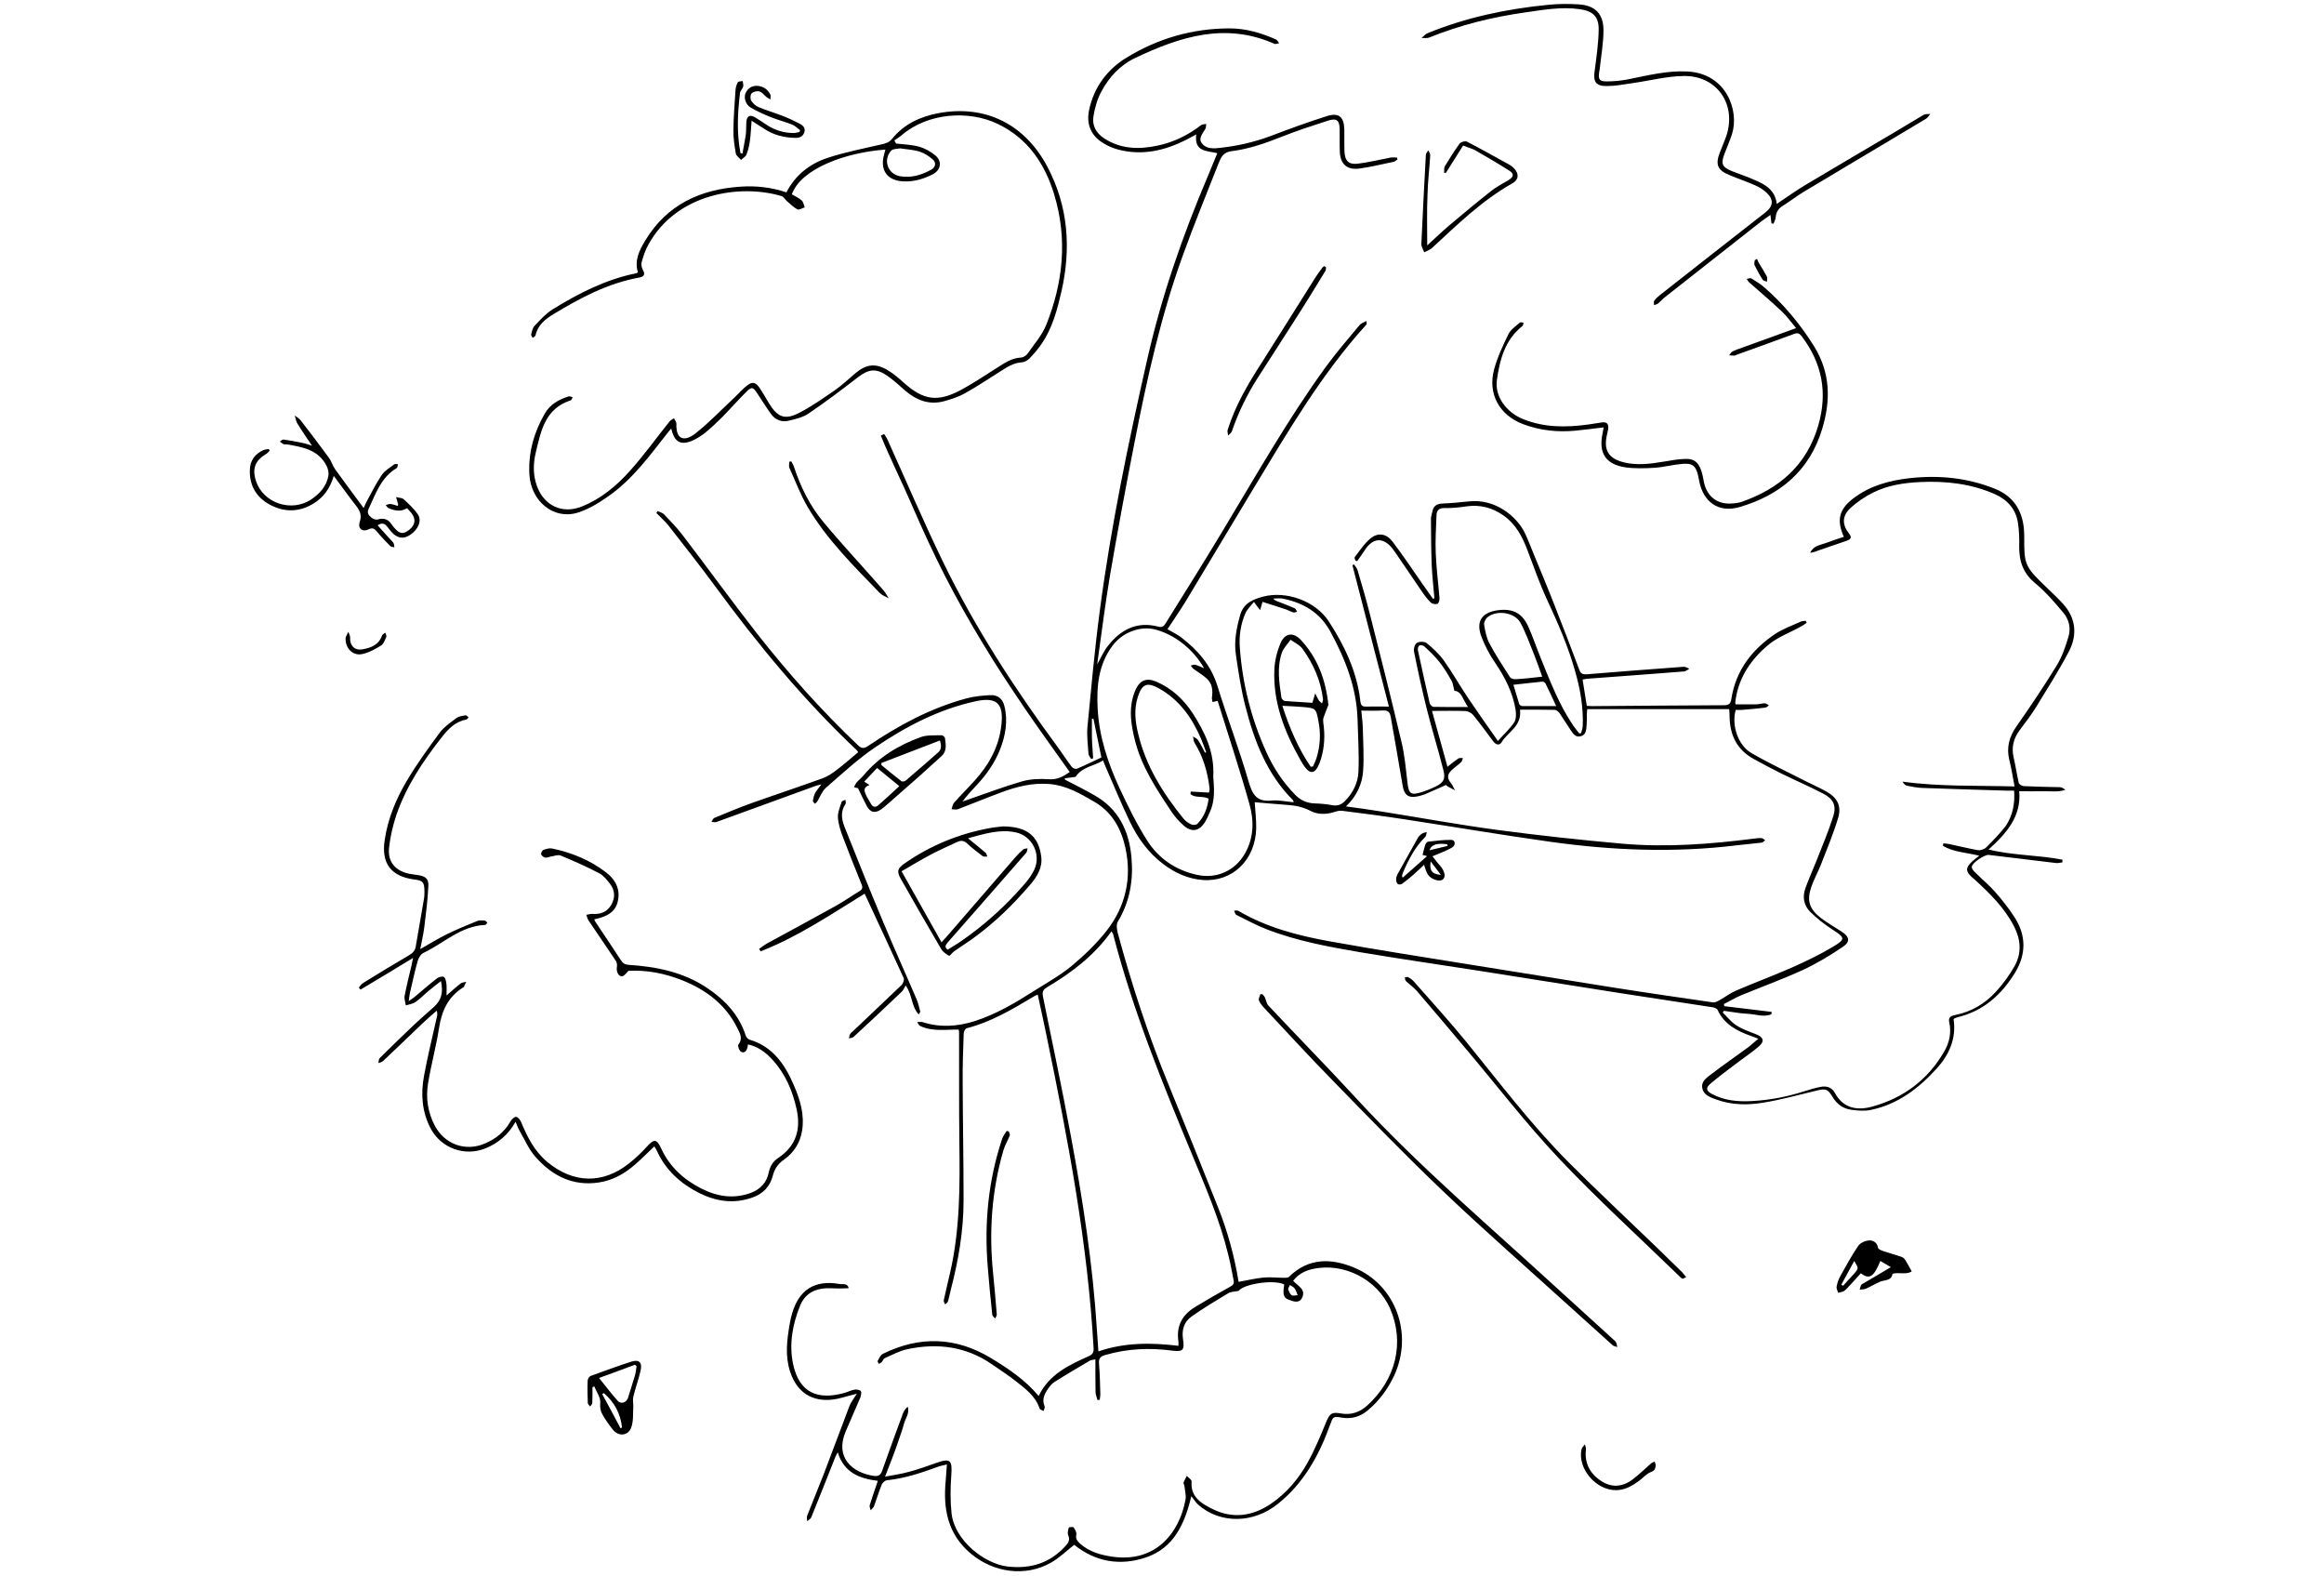 <?xml version="1.0" encoding="utf-8"?>
<!-- Generator: Adobe Illustrator 22.0.1, SVG Export Plug-In . SVG Version: 6.00 Build 0)  -->
<svg version="1.0" id="Ebene_1" xmlns="http://www.w3.org/2000/svg" xmlns:xlink="http://www.w3.org/1999/xlink" x="0px" y="0px"
	 viewBox="0 0 1547.9 1049.4" enable-background="new 0 0 1547.9 1049.4" xml:space="preserve">
<g>
	<path d="M1341.5,526.5c-2.1,0-3.7,0-5.2,0c-18.6-0.6-37.3-1.1-55.9-1.8c-3.4-0.1-6.9-0.8-10.3-1.5c-1.2-0.2-2.2-1.4-2.9-2.7
		c24.7,3.4,49.3,2.5,74.6,3.2c-1.2-6.4-2.1-12.1-3.5-17.7c-2-8.2-0.1-15.3,4.7-22.2c9.3-13.3,18.4-26.8,26.9-40.7
		c3.6-5.8,5.8-12.5,7.8-19.1c1.8-5.8,0.3-11.7-3.6-16.2c-5.7-6.8-11.6-13.7-18.4-19.3c-8.1-6.6-10.9-14.6-10.8-24.5
		c0.1-5.2,0-10.4-0.8-15.5c-1.3-9.2-6.8-15.5-15.1-19.3c-15.9-7.1-32.8-9-50-8.2c-10.8,0.5-21.6,2.1-31.4,7
		c-5.6,2.8-11.1,6.5-15.6,10.8c-5.3,5.2-4.9,11-0.3,16.7c2.1,2.7,0.6,3.8-1.7,4.6c-5.9,2.1-11.9,4-17.8,6.1
		c-2.1,0.7-4.1,1.7-6.5,1.9c2-4.7,6.6-5.1,10.4-6.5c3.9-1.5,8-2.8,12-4.1c-5-11.2-3.2-18.4,6.4-25.7c11.1-8.4,24-11.9,37.6-13.4
		c19.2-2.1,38-0.3,56.2,6.9c13.5,5.3,19.5,15.8,19.9,29.9c0.2,5.7-0.3,11.6,0.8,17.1c0.7,3.6,2.9,7.4,5.5,10.2
		c6.2,6.8,13.3,12.7,19.5,19.5c8.6,9.4,9.8,20.6,4.1,31.6c-6.5,12.5-14.1,24.4-21.5,36.5c-3.4,5.6-7.4,10.8-11.3,16
		c-4.2,5.6-5.7,11.5-4.1,18.4c1.3,5.6,2.1,11.3,3.4,16.8c0.2,1,2.1,2.1,3.3,2.2c8,0.4,16,0.5,24,0.7c1.3,0,2.5,0.7,3.7,1.8
		c-4.9,1.6-9.8,0.8-14.7,0.9c-5.1,0.1-10.1,0-16,0c1.5,16.7-8.4,28-20.4,38.8c16.7,4.1,33.3,3.6,49.2,6.8c0,0.6,0,1.2-0.1,1.8
		c-1.4,0.1-2.8,0.6-4.2,0.4c-14.9-1.8-29.9-3.6-44.8-5.4c-2.8-0.3-11.3,5.4-11.3,8c0,1.3,1.3,2.8,2.4,3.8c4.4,4.4,9.3,8.4,13.4,13.1
		c4.7,5.4,9.2,11.1,13,17.1c7.5,11.9,7.4,24.3,0.1,36.3c-8.9,14.6-20.9,25.5-38,29.7c-0.8,0.2-1.5,0.5-2.3,0.8
		c-0.2,0.1-0.4,0.3-0.7,0.6c1.9,12.8-2.9,23.6-11.2,32.8c-12,13.2-25.9,23.9-43.9,27.6c-4.2,0.9-8.8,0.5-13.1-0.1
		c-5.4-0.7-9.5-3.7-12.4-8.5c-3.3-5.5-4.6-5.7-10.9-4.2c-11.8,2.8-23.5,6.1-35.4,8c-10.3,1.7-20.8,1.6-30.8-2
		c-4.1-1.5-8.9-2.9-9.7-7.9c-0.8-4.6,3.4-7,6.4-9.4c7.9-6,16-11.6,23.9-17.4c2.2-1.6,4.2-3.6,7-5.9c-2.1-0.8-3.4-1.4-4.7-1.8
		c-9.4-3.3-17.9-7.7-22.4-17.4c-0.4-1-2.3-1.6-3.6-1.8c-20.3-3.2-40.6-6.1-60.8-9.3c-31.2-4.9-62.4-9.9-93.5-14.8
		c-26.7-4.2-53.5-8-80.1-12.5c-21.1-3.6-42.3-7.5-62.4-15.3c-6.9-2.7-13.5-6.3-20.2-9.6c-0.7-0.4-1-1.8-1.4-2.8c1,0,2.1-0.3,2.9,0.2
		c18.6,10.9,39.1,16.3,60,20.1c32.1,5.8,64.4,10.8,96.6,16c31,5,62.1,10,93.1,14.9c22.1,3.5,44.3,6.7,66.4,9.9
		c1.5,0.2,3.3-0.9,4.7-1.7c3.6-2,6.9-4.6,10.7-6.2c12.4-5.3,25-10,37.3-15.4c9.2-4.1,18.4-8.5,27.1-13.7c8.6-5.1,8.1-6.1-0.1-11.4
		c-5.3-3.4-10.4-7.4-14.9-11.8c-4.3-4.2-5.4-9.9-3.4-15.6c2.2-6.1,4.9-12.1,7.3-18.1c3.9-10,8.2-20,11.4-30.2
		c2.2-7-0.1-11.5-6.7-14.9c-9.2-4.8-18.8-8.9-28.1-13.5c-6.2-3.1-12.3-6.3-18.4-9.7c-10.9-6-15.6-15.6-15.9-27.7
		c0-1.6-0.1-3.2-0.2-4.8c0-0.1-0.1-0.3-0.2-0.6c-31.3,0-62.7,0-94.4,0c-0.1,1.5-0.3,2.5-0.3,3.5c0,2.3,0.1,4.5-0.1,6.8
		c-0.3,3-0.1,6.6-3.7,7.7c-3.8,1.2-5.5-1.9-7.2-4.4c-2.4-3.5-4.6-7.2-7-10.7c-0.7-1-2.1-2.3-3.2-2.4c-7.6-0.2-15.2-0.1-23.3-0.1
		c1.4,10.9-8,14.7-12.2,21.6c-1.6,2.5-3.9,1.7-5.6-0.5c-4.4-5.9-8.7-11.8-13.3-17.5c-1.1-1.4-3.4-2.6-5.1-2.7
		c-7.2-0.3-14.4-0.1-22.4-0.1c3.5,12.6,6.8,24.7,10.3,37.2c2.6-2.1,4.8-3.9,7.2-5.5c0.8-0.5,2-0.3,3.1-0.3c-0.4,0.9-0.5,2-1.1,2.6
		c-2.1,2-4.6,3.7-6.7,5.7c-2.8,2.8-2.7,5.3-0.2,8.4c1.2,1.4,1.8,3.2,2.7,4.8c-1.7-0.9-3.3-1.8-5-2.7c-0.4-0.3-0.8-0.7-1-0.9
		c-4.9,2.2-9.5,4.3-14.3,6.3c-1.5,0.6-3.1,0.9-4.6,1.3c-6.3,1.3-9-1-10-7.4c-2.5-15.2-5.3-30.4-7.9-45.6c-0.6-3.3-2-4.4-5.3-4.2
		c-4.6,0.3-9.3,0.1-14.3,0.1c0.3,3.7,0.9,7.4,1,11.2c0.2,9.7,0.9,19.5,0.2,29.1c-0.6,8.7-4.3,16.7-11.4,23.5c8,1.1,15.2,2,22.4,3.2
		c26,4.1,52,8.9,78.1,12.4c27.7,3.7,55.5,6.7,83.4,9.2c29.5,2.6,58.9,0.3,88.1-3.4c1.6-0.2,3.2-0.4,4.8-0.3c0.8,0.1,1.6,0.9,2.4,1.4
		c-0.8,0.6-1.5,1.5-2.3,1.6c-5.5,0.7-11.1,1.1-16.7,1.8c-41.6,5.1-83.1,3.4-124.4-2.4c-32.1-4.5-64-9.9-96-14.8
		c-14.1-2.2-28.2-4-42.4-5.8c-1.8-0.2-3.7,0.3-5.4,0.9c-5.3,1.6-10.7,1.7-15.6-0.8c-4.9-2.6-9.9-3.6-15.3-4
		c-7.3-0.5-14.5-1.2-21.9-1.8c0.4,6.1,1.1,11.8,1,17.4c-0.5,21-15.8,35.8-35.5,34.4c-9.7-0.7-18.3-4.6-26-10.3
		c-10.3-7.7-17.6-17.8-23-29.3c-5.6-11.8-10.6-23.9-15.8-35.8c-0.5-1.2-1-2.4-1.7-4.2c-6.1,3.8-13.8,4.1-18.3,10.9
		c-1.8,0.3-4.5,0.6-7.2,1c0.1,0.3,0.1,0.6,0.2,0.9c6.5,3.4,13.2,6.7,19.6,10.4c16,9,23,23.7,24.6,41.1c1.4,15.2-1,29.7-9.1,43.1
		c-1.1,1.8-0.6,5.1,0,7.5c9.2,34.1,20.2,67.7,33.6,100.4c11.2,27.4,22.3,54.8,33.2,82.3c6.4,16,10.9,32.6,13.7,49.6
		c5.7-1,11.3-2.4,16.9-2.9c4.5-0.4,9,0.2,13.5,0.2c1.1,0,2.5,0,3.2-0.7c12.9-12.7,28-12.4,43.1-6.2c28,11.5,39.8,44.2,26.9,72
		c-4.2,9-9.9,16.7-17.5,23.1c-5.1,4.3-10.8,6-17.4,4.9c-5.8-1-5.8-0.7-7.9,5.1c-7.3,20.2-17.5,38.6-34.6,52.3
		c-16.4,13.2-38.4,13.4-53,0.7c-1.6-1.4-2.7-3.3-4.7-5.8c-4.5,18.9-11.8,34.5-30.2,40.8c-17.5,5.9-33.9,2.8-47.8-8.4
		c-5.2,4.1-10,8.8-15.7,12c-16.9,9.5-38,6.5-53-6c-15.6-13-18.7-29.9-16.9-48.7c0.3-3.4,0.5-6.8,0.8-10.8c-2.3,0.6-4,0.8-5.6,1.4
		c-11.2,4.1-22.4,7.9-34.3,9.1c-1.3,0.1-3,1.6-3.5,2.9c-1.9,4.7-3.4,9.5-5.1,14.3c-0.4,1.1-1.5,1.8-2.3,2.8
		c-0.2-1.2-0.9-2.4-0.6-3.4c1.6-5.3,3.5-10.6,5.4-16.2c-12.1-1.5-22.6-5.4-26.7-19c-0.7,1.4-1.3,2.2-1.6,3.1
		c-5.3,13.4-10.6,26.8-16,40.1c-0.4,1.1-1.8,1.8-2.7,2.7c-0.1-1.2-0.5-2.5-0.1-3.6c3.5-9.1,7.3-18,10.8-27.1
		c5.9-15.4,11.6-30.9,17.5-46.3c1-2.5,2.8-4.7,4.8-7.9c-2,0.5-3.2,0.8-4.3,1.1c-3.7,0.9-7.4,2.2-11.2,2.7
		c-14.4,1.9-24.5-4.8-29-18.7c-3.4-10.6-2-21.1-0.2-31.6c0.4-2.4,0.9-4.7,1.6-7c4.6-15.8,15.2-22.5,31.5-19.6
		c2.1,0.4,5.4-0.8,6.2,2.8c-2.2,0.1-4.5,0.2-6.7,0.2c-3.8,0-7.7-0.5-11.5,0.2c-6.4,1-11.4,4.6-14,10.8c-5.2,12.7-7.7,26-4.8,39.5
		c4.1,19.1,16.5,23.9,33.9,19.1c2.3-0.6,4.5-1.8,6.8-2.2c1.4-0.3,3.6,0,4.3,0.9c0.7,0.9,0.2,3-0.3,4.4c-3.2,7.6-6.6,15.1-9.8,22.7
		c-7.2,17.2,4.5,27.3,18.8,29.4c3,0.4,4.6-0.5,5.6-3.5c4.5-12.8,9.2-25.6,13.9-38.3c0.6-1.6,1.7-3,3.1-4.3c1.4,4.4-1.5,7.7-2.5,11.4
		c-1,3.9-2.4,7.6-3.7,11.4c-1.3,3.9-2.7,7.8-4.2,11.7c-1.4,3.7-2.9,7.4-4.7,12.1c5.9-1.1,11-1.8,15.9-3.2c6-1.6,12-3.7,17.8-5.8
		c9.9-3.5,11.2-2.2,10.4,8.4c-0.6,8.3-0.7,16.8,0.2,25.1c2.1,18.1,21.9,33.4,37,35.3c15.7,1.9,29-2.3,39.5-14.3
		c1.7-2,2.3-3.9,1.2-6.5c-0.6-1.4-0.1-3.4,0.4-5.1c0.1-0.3,2.8-0.6,3.2-0.1c1,1.4,2.1,3.4,1.8,4.8c-0.6,2.8,0.7,4.3,2.4,5.9
		c6.3,5.7,14.2,7.8,22.3,8.9c27.2,3.6,43.5-14.5,48-37.9c0.6-2.9-0.4-6.2-0.7-9.3c-0.1-0.8-0.8-1.7-0.6-2.3c0.6-1.5,1.5-3,2.2-4.4
		c1.1,1.2,3.3,2.6,3.2,3.7c-0.9,10.2,6.4,14.6,13.6,18.2c13.6,6.9,27,5,39.3-3.4c10.3-7,18.3-16.5,24.3-27.3
		c4.8-8.6,8.6-17.7,12.3-26.8c2.4-5.8,3.7-7.1,9.8-6c6.8,1.2,12.4-0.6,17.6-5.2c19.2-17.4,25.1-42,15.3-64.6
		c-8.5-19.4-30.8-30.9-51.4-26.4c-5.2,1.1-9.7,3.4-13.2,7.9c3,3.4,9,5.7,5.8,11.6c-2,3.6-5.7,2.1-8.7,1c-3.6-1.3-4.1-3.6-3-10.2
		c-7.4-3.5-27.2-0.2-30.4,4.3c-2.8,0.6-5.1,0.5-6.8,1.5c-8.3,5-16.7,10-24.6,15.6c-5.1,3.6-6.6,9.1-5.6,15.3c1,6.9,0,8.3-7.1,7.4
		c-15.1-2-30-1.4-44.7,2.9c-3.2,0.9-4.5,2.2-4.2,5.8c0.6,6.8,0.7,13.6,0.9,20.4c0,1.2-0.3,2.4-0.4,3.6c-0.5,0.1-1,0.1-1.5,0.2
		c-0.4-1.7-1.2-3.4-1.3-5.1c-0.1-7.2-0.1-14.4-0.1-22c-1.9,0.4-2.7,0.4-3.4,0.7c-8,4.7-16,9.4-23.9,14.4c-1.6,1-3,2.7-4.1,4.3
		c-2.5,3.6-4.4,7.3-2.4,11.9c0.3,0.8-0.4,2-0.7,3.1c-0.9-0.5-2.4-0.9-2.7-1.7c-2.7-8.3-9.4-13.1-15.7-18.1c-5.1-4-10.6-7.6-16-11.3
		c-17.2-11.9-36.2-14.3-56.2-10.1c-5.3,1.1-10.2,3.8-15.2,6c-0.9,0.4-1.3,1.9-2.1,2.7c-0.5,0.5-1.2,0.7-1.8,1.1
		c-0.3-0.7-1.1-1.6-0.8-2c0.9-1.6,1.8-3.8,3.3-4.6c24.6-12.2,48.9-11.4,72.4,2.9c11.5,7,22.7,14.5,31.5,25.1
		c6.9-14.4,20-20.5,33.1-26.4c2.7-1.2,3.7-2.4,3.5-5.5c-3.9-69.9-17-138.5-31.1-206.9c-1.9-9.4-4-18.7-6.1-28.5
		c-1.2,0.6-2.2,0.9-3,1.5c-14.1,8.4-28.2,16.8-44.3,20.9c-0.9,0.2-1.9,2.1-2,3.3c-0.4,10.9-0.8,21.9-0.7,32.8
		c0.1,26.1,0.6,52.3,0.6,78.4c0,20.2-3.4,40.1-8.5,59.6c-0.7,2.6-1.1,5.2-1.9,7.8c-0.2,0.8-1.2,1.4-1.9,2c-0.3-0.9-1.1-1.9-0.9-2.7
		c1.3-6.1,2.8-12.2,4.2-18.3c6.6-28.6,6.6-57.6,6.2-86.7c-0.3-24.7-0.1-49.3-0.2-74c0-0.4-0.2-0.7-0.3-1.3
		c-8.7-0.1-17.6,1.5-25.8-2.5c-0.6-0.3-0.9-1.1-1.8-2.5c1.7,0,2.7-0.2,3.5,0c11.7,3.8,23.5,3,35-0.7c14-4.5,26.7-12,39.1-19.9
		c8.5-5.4,17.4-10.3,25.2-16.7c8.4-7,16.5-14.8,23.3-23.4c12.7-16.2,17-35.1,12.6-55.3c-2.8-12.8-8.9-23.9-20.9-30.8
		c-9.3-5.4-18.4-10.7-29.4-11.7c-11.5-1-22.2,1.7-32.8,5.7c-9.5,3.5-18.8,7.4-28.3,11c-1.3,0.5-2.9,0.1-4.4,0.1
		c0.5-1.5,0.7-3.3,1.7-4.4c4.4-5,9.2-9.7,13.6-14.6c9.6-10.6,16.3-22.6,17.9-37.2c1.6-14.1-3-18.7-16.8-15.8
		c-24.7,5.3-46.7,16.8-67.2,30.7c-11.7,7.9-22.2,17.7-32.9,27c-2.6,2.3-3.9,6.1-5.8,9.2c-0.4,0.6-1,1-1.6,1.4
		c-0.4-0.6-1.3-1.3-1.3-1.8c0.3-1.8,0.7-3.7,1.5-5.3c1-1.8,2.5-3.4,4.2-5.8c-1.9,0.5-3.2,0.8-4.3,1.2c-21.9,8-43.8,16-65.7,23.9
		c-0.9,0.3-2.1-0.1-3.2-0.1c0.6-0.9,1-2.2,1.8-2.6c8.2-3.4,16.5-6.9,24.9-9.9c15.7-5.6,31.5-10.8,47.2-16.5c3.4-1.2,6.6-3.4,9.5-5.6
		c4.9-3.7,9.5-7.8,14.3-11.8c-0.3-0.5-0.6-1-0.9-1.3c-35.2-33.2-65.9-70.4-94.5-109.4c-10-13.6-20.5-26.9-30.9-40.2
		c-2.4-3-5.4-5.6-8.1-8.4c0.3-0.4,0.6-0.9,0.8-1.3c1.4,0.7,3.2,1.1,4.2,2.1c4.3,4.5,8.7,9,12.5,14c16.7,21.8,32.8,44.1,49.7,65.7
		c20.6,26.2,42.8,51.1,67,74.1c2.3,2.2,3.8,2.5,6.7,0.6c20.3-13.7,41.7-25.3,65.5-31.7c5.1-1.4,10.5-1.9,15.8-2.2
		c5.1-0.3,8.4,2.3,9.6,7.3c2.5,10,0.7,19.6-2.9,28.9c-3.5,8.8-8.8,16.4-15.2,23.3c-3.4,3.6-6.7,7.2-9.8,11.3c1-0.3,2-0.6,3-1
		c12.2-4.2,24.3-8.8,36.7-12.4c5.6-1.6,11.9-1.8,17.8-1.4c5.5,0.4,9.4-1.7,13.9-4.8c-10-14.1-20.1-28-29.8-42.2
		c-9.6-14.2-19.2-28.6-28-43.3c-9-14.8-17.5-29.9-25.4-45.3c-7.8-15.3-15-31-21.8-46.7c-6.7-15.6-14.4-30.8-20.8-46.5
		c0.7-0.4,1.4-0.7,2.2-1.1c0.8,1.3,1.7,2.5,2.3,3.9c12.2,26.9,23.8,54.2,36.7,80.8c21.4,44.2,48.1,85.1,77.2,124.6
		c3,4.1,5.7,8.4,8.8,12.4c0.6,0.8,2.5,1.6,3.4,1.2c5.5-2.3,10.9-5,16.3-7.5c-1.8-8.7-3.5-17.2-5.3-25.8c-0.3,0-0.7,0-1-0.1
		c0,4.4-0.1,8.8,0,13.1c0.1,4.5,0.6,8.9,0.8,13.3c-0.4,0.2-0.8,0.4-1.3,0.5c-0.6-1.1-1.7-2.2-1.8-3.4c-0.4-6-1.2-12-0.7-17.9
		c2.5-25.7,4.8-51.5,8.2-77.1c7.4-56.6,19.1-112.4,31.7-168c9.5-41.8,23.5-82.2,40.3-121.7c2.1-5,4.1-10.1,6.3-15.3
		c-6.6-1.7-15.6-0.6-14-12.5c-2.6,1.4-4.8,2.6-7.1,3.8c-14.1,7-28.8,10.4-44.5,6.4c-3.6-0.9-7.1-2.4-10.2-4.3
		c-8.3-4.9-11.6-12.7-9.6-22.1c3.2-15.2,12-27,24.9-34.9c20.9-12.8,44-19.5,68.7-19.5c10.8,0,21.1,3,30.9,7.4
		c0.9,0.4,1.4,1.6,2.1,2.5c-1,0.1-2.3,0.7-3.1,0.4c-32.6-14.5-62.9-4.8-92.6,9.3c-10.2,4.8-17.7,12.9-22.9,22.8
		c-2.6,4.9-4.2,10.6-5.1,16.2c-1,6.1,1.8,11.1,7.1,14.6c11,7.2,23.1,7.5,35.4,4.9c10.7-2.2,20.4-6.9,29.1-13.6
		c0.9-0.7,2.3-0.6,3.5-0.9c-0.2,1.1,0,2.3-0.5,3.2c-1.6,3-4.8,6-2.6,9.4c2.4,3.7,6.9,3.9,10.9,3.5c12.1-1.2,23.8-3.8,35.3-8.1
		c12.3-4.7,24.7-9.2,37.3-13.2c7.9-2.5,11.4,0.5,11.6,8.9c0.1,4.9-0.1,9.9,0.1,14.8c0.3,6.1,2.8,8.7,8.8,8c7.4-0.9,14.6-2.7,22-4.1
		c1.4-0.2,2.8,0,4.2,0c0.1,0.4,0.2,0.8,0.3,1.3c-0.8,0.5-1.6,1.3-2.4,1.5c-7.6,1.6-15.1,3.4-22.7,4.5c-8.4,1.2-13-2.8-13.3-11.3
		c-0.2-4.9,0-9.9-0.1-14.8c-0.1-6-1.9-7.6-7.7-5.8c-10.5,3.4-21,6.8-31.3,10.9c-10.8,4.3-21.8,8.1-33.3,9.5
		c-5.4,0.7-6.9,4.4-8.5,8.4c-8,20.3-16.3,40.6-23.7,61.1c-14.6,40.2-23.8,81.9-32,123.7c-5.8,29.5-11.3,59.1-16.4,88.8
		c-3.3,19.5-5.7,39.2-8.6,59.7c2.6-4.6,4.3-8.7,7-12.1c8.6-11.1,19.5-16.8,33.8-13c2.9,0.8,3.9-0.8,5-2.6
		c12.4-19.9,24.9-39.8,37-59.9c22.4-37.1,43.7-74.9,69.1-110c7.1-9.8,15.1-19,22.8-28.3c1-1.2,2.7-1.7,4.7-2.8c0,1.6,0.2,2.1,0,2.3
		c-30,33-52.3,71.3-75.2,109.1c-15.2,25.1-30.1,50.3-45.3,75.4c-3.8,6.2-8,12.2-12.1,18.5c3.2,1.9,6.4,3.3,9.1,5.4
		c11.1,8.5,19.9,18.5,24.2,32.4c6.6,21.4,14.6,42.3,20.8,63.8c2.5,8.6,5.4,13.4,15.1,12.5c4.8-0.5,9.7,0.7,14.9,1.1
		c-0.3-0.8-0.4-1.3-0.6-1.5c-17.3-17.3-25.7-39.3-31.6-62.4c-2.9-11.2-4.6-22.7-6.3-34.2c-1.4-9.1,0.4-18,2.9-26.8
		c2.3-7.8,8.6-10.2,15.1-12c15.5-4.1,35,2.9,43.8,16.4c10.6,16.3,18.9,33.7,21.1,53.4c0.3,2.3,1,3.4,3.4,3.4c4.9-0.1,9.8,0,15.6,0
		c-8.2-31.5-16.2-62.8-24.3-94.1c0.3-0.2,0.6-0.4,1-0.6c0.8,1.3,2,2.4,2.4,3.8c3,10.2,6,20.4,8.6,30.8c7.1,28,14.2,56.1,20.8,84.2
		c2.1,8.8,2.8,17.9,3.9,26.9c0.8,7,2.3,8.2,9,6.1c3.3-1,6.5-2.3,9.6-3.8c5.4-2.7,6.8-5,5.3-10.9c-3.4-13.6-7.6-26.9-11-40.5
		c-3.2-12.8-6-25.7-8.6-38.6c-0.4-1.8,0.6-4.9,1.9-5.7c1.6-1,5.1-1,6.5,0.1c4.2,3.4,8.3,7.2,11.4,11.5c5.8,8.1,10.7,16.9,16.3,25.2
		c6.4,9.5,13,18.8,19.8,28.5c3.9-4.4,7.9-8,10.8-12.3c1.4-2.1,1.4-5.7,1-8.4c-1.9-11.6-7.2-21.9-13.8-31.6c-3.6-5.2-6.6-11-8.9-16.9
		c-4-10.5,0.1-16.5,11.2-17.9c9.8-1.2,16.1,2.1,20.1,11.3c3,6.8,5.4,13.9,8.2,20.8c6.2,15.3,12.1,30.7,21.4,44.5
		c1.3,1.9,2.8,3.7,4.2,5.5c0.4-0.1,0.8-0.2,1.2-0.2c0.4-1.6,1-3.1,1.1-4.7c0.5-12.7-1.7-24.9-5.2-37c-4.6-16.2-11.3-31.6-18.4-46.8
		c-5-10.7-8.9-22-13.1-33c-3.5-9.3-7.8-17.7-16.3-23.6c-7.5-5.2-15.6-7.2-24.6-5.9c-4.7,0.7-9.5,1.2-14.3,1.1
		c-3.6-0.1-5.4,1.4-5.5,4.7c-0.3,8.5-0.9,17-0.5,25.5c0.4,10,1.7,19.9,2.5,29.9c0.1,1.3-0.6,3.4-1.4,3.7c-1.3,0.4-3.4,0.1-4.3-0.8
		c-2.2-2.1-4.1-4.6-5.8-7.1c-6-8.7-11.9-17.4-17.8-26.1c-0.7-1-1.4-2-2.1-2.9c-6.1-7.7-13.1-7.2-18.4,1.2c-1.6,2.5-3.4,4.9-5.1,7.3
		c-0.4-0.1-0.7-0.2-1.1-0.4c-0.2-0.8-0.8-1.9-0.5-2.3c3.4-4.3,6.5-9.2,10.7-12.6c5-4,10.5-3,14.4,2.1c6.8,8.9,13,18.2,19.4,27.4
		c2.6,3.6,5.1,7.2,7.7,10.9c0.3-0.2,0.6-0.3,0.9-0.5c-0.6-7.4-1.5-14.7-1.8-22.1c-0.4-10.2-0.4-20.5-0.5-30.7c0-1.6,0.6-3.1,0.9-4.7
		c0.7-3.7,2.7-5.3,6.6-5.5c5.8-0.2,11.7-0.8,17.5-1.4c17.9-2.1,32.2,10.1,37.5,20.9c2.4,5,4.3,10.3,6.5,15.5
		c4.4,10.7,8.9,21.4,13.1,32.2c5.7,14.4,11.2,28.8,16.6,43.2c1,2.8,2.1,3.5,5.1,3.3c21.5-1.8,43-3.4,64.6-5c1.2-0.1,2.4,0.8,3.7,1.3
		c-1.1,0.6-2.2,1.7-3.4,1.8c-21.6,1.7-43.3,3.3-65,4.9c-0.8,0.1-1.5,0.3-2.7,0.5c0.9,5.8,1.9,11.6,2.8,17.5c1.4,0.1,2.5,0.2,3.7,0.2
		c29.2-0.2,58.4-0.5,87.6-0.6c3.4,0,4.5-1,5-4.3c3-19,13.8-32.9,29.4-43.3c5.2-3.4,11.2-5.5,16.9-8.1c0.9-0.4,2.1-0.4,3.2-0.5
		c0.2,0.4,0.4,0.9,0.6,1.3c-1.3,0.9-2.4,1.8-3.8,2.5c-7.3,4.1-15.5,7-21.8,12.3c-11.1,9.3-19.3,21-21.6,35.9
		c-0.1,0.8-0.2,1.6-0.3,2.4c0,0.4,0.1,0.8,0.2,1.2c4.7,0,9.3,0.1,13.9,0c1.8,0,3.7-0.7,5.5-0.7c0.9,0,1.9,0.9,2.8,1.4
		c-0.8,0.5-1.5,1.4-2.4,1.5c-5.1,0.6-10.3,1.1-15.5,1.5c-1.4,0.1-2.9,0-4.2,0c-2.9,10,1.4,23.4,10.2,28.6
		c11.6,6.8,23.8,12.4,35.8,18.6c4.9,2.5,9.9,4.6,14.6,7.3c7,4,9.9,9.4,7.7,17.1c-3.2,10.8-7.6,21.2-11.7,31.8
		c-1.9,4.8-4.5,9.4-6.2,14.3c-3.2,9.1-1.5,14.8,6.2,20.8c4.3,3.3,9.1,6,13.7,9c5.5,3.5,6.3,6.8,0.9,10.4c-8.4,5.7-17.3,11-26.5,15.3
		c-13.3,6.1-27.1,11.1-40.7,16.7c-4.1,1.7-8,4-11.9,6c0.1,0.5,0.2,1,0.3,1.4c10.5,1.3,21,2.5,31.5,3.8c0,0.5-0.1,1.1-0.1,1.6
		c-5.1,2.1-10.3,0-15.5-0.3c-5.4-0.2-10.8-1.3-16.1-2c-0.3,0.4-0.6,0.7-0.9,1.1c3,2.9,5.6,6.3,9,8.5c4,2.6,8.6,4.2,13,5.9
		c5.2,2,6.2,4.7,2,8.3c-4.9,4.2-10.4,7.8-15.6,11.8c-5.5,4.2-11.1,8.3-16.4,12.8c-3.4,2.9-3.1,4.9,0.9,7c8.2,4.4,17.3,5.2,26.4,4.7
		c12-0.6,23.8-2.9,35.3-6.6c3.4-1.1,6.9-2.1,10.4-2.8c4-0.9,7.7,0.2,9.7,3.9c5.7,10.7,15.4,11.9,25.2,9.1
		c20.5-5.7,36.8-17.8,47.6-36.5c3.5-6,5-12.6,3.4-19.6c-0.9-3.7,1.8-4.4,4.3-4.9c10.6-2.1,19.5-7.5,26.7-15.3
		c4.8-5.2,9.1-11.1,12.6-17.3c4.7-8.5,4.1-17.4-0.3-26.1c-6.3-12.4-16-21.9-26-31.1c-0.7-0.6-1.4-1.2-2.1-1.8
		c-4.3-4-4.4-6.2-0.3-10.2c1.3-1.3,2.9-2.4,5.1-4.2c-9-2.2-17.3-2.4-24.2-6.6c0.1-0.5,0.2-1.1,0.3-1.6c1.4,0.1,2.9,0.2,4.2,0.5
		c6.2,1.3,12.4,2.9,18.7,4c1.7,0.3,4.3-0.5,5.6-1.8c4.6-4.6,9.2-9.3,13.2-14.5C1340.7,542.6,1342.1,535,1341.5,526.5z M784.9,896.2
		c0-1.6,0.1-2.3,0-2.9c-1.6-10.2,2.5-17.7,11-22.9c7.7-4.7,15.6-9.2,23.5-13.6c1.8-1,2.7-1.9,2.3-4c-1.2-5.9-2.2-11.8-3.7-17.6
		c-5.6-22.9-14.9-44.4-23.9-66.1c-20-48.1-39.6-96.4-52.7-147c-0.1-0.5-0.6-1-1.1-1.9c-11.5,16.1-26.5,27.5-42.9,37.2
		c-2.9,1.7-3.3,3.4-2.7,6.4c6.3,30.8,12.8,61.6,18.5,92.4c8,42.8,14.7,85.9,17.4,129.4c0.3,4.6,0.7,9.2,1,14.3
		C749.2,893.9,766.8,894,784.9,896.2z M802,445c-7.2-12.7-19.6-22.4-32.5-25.8c-9.9-2.6-21.9,1.8-28.6,10.9
		c-9.3,12.5-10.6,27-9.8,41.9c1,18.6,6.8,36,14.5,52.7c5.6,12,11.5,24.1,18.6,35.2c7.6,11.9,19,19.6,33.2,22.7
		c13.1,2.8,25.3-2.8,31.9-14.4c5.9-10.5,6-21.8,2.9-32.7c-6.5-23.2-14.1-46-21.2-68.8c-1.3,0.3-2.4,0.6-3.4,0.8c-0.1-1-0.5-2-0.4-3
		c0.7-4.7,0.3-9.2-3.4-12.6c-2.7-2.5-5.9-4.3-8.9-6.5c-0.8-0.6-1.2-1.5-1.8-2.2c1-0.2,2.1-0.8,3.1-0.5
		C797.8,443.1,799.5,444,802,445z M835.2,400.8c-2.2,2.8-4.6,5-5.7,7.6c-3.2,7.3-4.3,15.1-3.7,23.1c1.8,24.3,7.7,47.5,17.8,69.7
		c4.7,10.3,10.8,19.5,18.7,27.7c3.7,3.9,7.9,5.9,13.3,6.1c4,0.1,8,0.5,11.9,1.2c3.4,0.6,6-0.4,8.3-2.8c5.4-5.4,8.7-12.2,9-19.6
		c0.5-11.5-0.3-23.1-0.6-34.6c-0.6-21.2-8.1-40.2-18.1-58.6c-6.9-12.7-17.8-19-31.3-21.9c-2.1-0.5-4.4-0.1-6.7-0.1
		c0.7,1,1.4,1.3,2.1,1.6c4.1,1.6,8.2,3.1,12.2,4.9c0.7,0.3,1,1.5,1.5,2.3c-0.8,0.2-1.8,0.6-2.5,0.4c-1.8-0.5-3.4-1.5-5.2-2.1
		c-5.1-1.7-10.2-3.3-15.3-4.9c-0.6,2.2-1,3.3-1.6,5.5C837.8,404.5,837,403.3,835.2,400.8z M1027.2,450.6c-1.9-5.2-3.5-10-5.4-14.7
		c-2.9-7.1-5.5-14.5-9.1-21.2c-3.8-6.9-15.6-8.7-21.8-3.8c-1.4,1.1-2.6,3.5-2.4,5c0.7,4.3,1.5,8.7,3.5,12.5
		c4.1,7.7,9,15.1,13.7,22.5c0.6,0.9,2.4,1.5,3.6,1.4C1015.1,452,1020.9,451.3,1027.2,450.6z M968.7,460c-0.8-2.9-0.9-4.9-1.8-6.5
		c-2.5-4.4-5.1-8.8-8.2-12.7c-3-3.8-6.6-7.2-10.2-10.5c-0.7-0.6-2.5-0.9-3.2-0.4c-0.7,0.4-1.1,2.1-0.9,3.1
		c2.5,11.7,5.1,23.4,7.8,35.1c0.2,1,1.6,2.5,2.4,2.6c7.4,0.2,14.8,0.1,23.2,0.1C974.3,466.1,973.7,460.4,968.7,460z M1036.5,470.2
		c-2.6-5.7-4.8-10.4-7.1-15c-0.3-0.7-1.5-1.4-2.1-1.3c-6.3,0.6-12.7,1.4-19.3,2.1c1.4,4.6,2.6,8.8,3.9,12.9c0.2,0.6,1.4,1.3,2.1,1.3
		C1021.2,470.2,1028.3,470.2,1036.5,470.2z M859.2,855.7c-0.6,1.3-1.4,2.3-1.2,2.9c0.5,1.4,1.2,3.1,2.3,3.9c0.9,0.6,2.7,0,4,0
		c-0.6-1.5-1-3.1-1.9-4.3C861.8,857.1,860.6,856.7,859.2,855.7z"/>
	<path d="M498.2,695.5c-0.2,0.9-0.2,1.5-0.4,2.2c-0.6,2.3-2.2,3.9-4.3,2.6c-1.2-0.7-2.3-4-1.7-4.7c3.2-4.1,1-7.6-0.7-11
		c-7.8-15.8-21-25.6-36.9-31.9c-11.6-4.6-23.7-6.9-35.6-6.2c-1.4,1.3-2.7,3.4-4.2,3.6c-2.5,0.3-4.1-3.3-3.5-6.3
		c0.2-1.2,0-2.9-0.7-3.9c-6-9-12.1-17.9-18.1-26.8c-0.8-1.1-1.1-2.6-1.6-3.9c1.3-0.2,2.7-0.7,4-0.6c5.4,0.3,9.8-1.2,12.6-6
		c2.7-4.7,2.6-9.6-0.7-13.9c-2.1-2.7-4.4-5.7-7.3-7.2c-8.4-4.4-17-8.2-25.7-11.8c-1.7-0.7-4.1,0.3-6.1,0.6c-1.4,0.2-2.9,1-4.2,0.8
		c-1-0.2-2.4-1.3-2.7-2.3c-0.2-0.7,0.7-2.5,1.5-2.8c1.8-0.7,3.9-1.3,5.7-1c13.1,2.7,25.3,7.7,35.9,15.8c5.4,4.1,9.1,9.5,8.4,16.8
		c-0.8,8.3-5.5,12.4-16.1,14.6c0.3,0.7,0.6,1.4,1,2c5.6,8.4,11.3,16.8,16.8,25.3c1.3,2,2.7,2.8,5.1,3c18.6,1.2,36.5,4.8,52.3,15.4
		c11.8,7.9,21.2,17.8,25.7,31.7c0.3,1.1,1.5,2.4,2.5,2.7c15.6,4.6,23.7,16.7,29.6,30.5c4.1,9.5,7.2,19.5,5.4,30.3
		c-1.4,8.1-5.4,14.4-12,19.1c-3.9,2.7-6.3,6-7.5,10.8c-1.8,7.1-6.6,12.1-13.7,14.5c-12.2,4.3-23.9,2.6-35.2-3
		c-12.5-6.3-22.4-15.2-28.3-28.2c-0.4-0.9-1-1.8-1.7-2.9c-4.3,4.1-8.3,8.1-12.5,11.8c-7,6.2-15,10.8-24.3,12.2
		c-17.5,2.7-31.4-4.5-42.5-17.2c-4.4-5-7.1-11.5-10.5-17.3c-1-1.7-1.6-3.6-2.6-5.9c-4.8,8.5-11.4,14.1-19.8,17.6
		c-14,5.8-29.9,0.1-36.9-13.4c-5.7-11-6.5-22.8-4.3-34.7c2.4-13.2,5.7-26.3,8.6-39.4c0.3-1.2,0.4-2.5-0.1-4.1
		c-3.2,2.8-6.4,5.5-9.4,8.4c-8.8,8.4-17.5,16.8-26.3,25.1c-0.8,0.8-2.1,1-3.2,1.4c0.3-1.2,0.2-2.7,1-3.4c7.6-7.5,15.2-14.9,23-22.3
		c4.2-3.9,8.5-7.7,12.8-11.5c5.1-4.5,6.6-9.5,4.9-17.4c-2.9,2.3-5.6,4.3-8.2,6.5c-3,2.5-5.6,5.3-8.8,7.5c-1.8,1.2-4.2,1.5-6.4,2.2
		c-0.3-2.1-1.2-4.4-0.8-6.4c1.3-6.8,3-13.5,4.6-20.3c0.3-1.3,0.5-2.5,1-4.9c-6.7,4.1-12.5,7.6-18.3,11.1c-5.6,3.3-11.1,6.7-16.7,10
		c-0.4-0.5-0.7-1-1.1-1.4c0.9-1,1.7-2.3,2.8-3c10.2-6.3,20.4-12.5,30.8-18.6c2.4-1.4,3.8-3,4.3-5.7c1.8-10.6,3.7-21.3,5.5-31.9
		c0.3-1.6,0.3-3.2,0.3-4.8c-0.1-6.3-0.9-7.2-7.1-8c-15.3-2.1-21.7-10.8-19.4-26.1c2.1-14.3,7.6-27.6,14.9-39.8
		c6.6-11.1,14.2-21.6,21.9-32c2.9-3.8,7.2-6.7,11.1-9.6c1.6-1.2,4-1.4,6-1.8c0.6-0.1,1.3,0.9,2,1.4c-0.5,0.5-1,1.4-1.6,1.5
		c-7.4,1.3-12.1,6.4-16.4,11.9c-12.4,15.8-23.5,32.4-30.1,51.6c-2.4,7.1-4.1,14.6-4.9,22.1c-0.9,9.2,4.3,15.1,13.3,17
		c1.9,0.4,3.9,0.6,5.9,0.9c5,0.8,7.3,2.3,7,7.4c-0.4,9.1-1.6,18.2-2.7,27.3c-0.6,4.6-1.6,9.1-2.7,14.6c6.4-3.6,11.8-7,17.5-9.8
		c6.7-3.3,13.5-6.1,20.4-8.9c1.5-0.6,3.4-0.4,5.1-0.3c0.6,0,1.1,0.9,1.7,1.4c-0.5,0.5-0.9,1.5-1.5,1.5c-16.2,0.7-27.5,12.2-41,18.6
		c-1.8,0.8-3.3,3.3-3.9,5.4c-2,7-3.5,14.2-5.2,21.4c-0.3,1.4-0.4,2.9-0.8,5.4c2.1-1.5,3.4-2.4,4.6-3.4c4.7-3.9,9.3-8,14.1-11.7
		c1.2-0.9,3.5-1.7,4.6-1.1c1.1,0.5,1.6,2.8,1.8,4.4c0.3,2.3,0.1,4.7,0.1,8c3.5-3,6.3-5.6,9.4-8c0.9-0.7,2.4-0.8,3.7-1.1
		c-0.5,1.1-1,2.2-1.5,3.3c-0.1,0.1-0.2,0.2-0.3,0.3c-10.2,6.2-14.5,15.7-16.3,27.2c-1.9,12.3-5.3,24.5-7.3,36.8
		c-1.6,9.6-0.2,19.2,4.4,28c6.5,12.6,20.6,17.7,33.6,12c7.2-3.1,13-7.7,16.9-14.7c0.8-1.3,2.5-3,3.7-3c1.1,0,2.7,1.9,3.3,3.3
		c4.2,10.1,8.9,19.6,17.6,26.8c17.2,14.3,36.9,14.8,54.4,0.9c4.3-3.4,8.3-7.2,11.9-11.2c4.7-5.2,6.5-5.2,9.5,1.3
		c5.6,12.2,14.9,20.6,26.6,26.6c10.6,5.4,21.7,7.2,33.2,2.9c6.3-2.4,10.5-6.9,11.8-13.5c0.9-4.2,2.8-7.4,6.3-9.7
		c11.9-7.9,15.2-19,12.3-32.4c-2.7-12.3-7.5-23.6-16.1-33C509.3,700,504.2,696.8,498.2,695.5z"/>
	<path d="M596.9,95.6c5.1,0.6,10.4,0.7,15.3,2.1c3.9,1.1,7.9,3.3,11,6c4.5,4,3.4,9.6-2,12.4c-5.9,3-12.1,4.9-18.8,4.7
		c-11.3-0.2-16.6-7.3-13.5-18.1c0.3-1,0.5-2,0.8-3.1c-26.8,2-56.1,12.7-62.3,29.8c2.2,1.3,4.7,2.4,6.6,4.1c1.1,1,1.4,3.1,2,4.6
		c-1.7,0.5-3.8,1.9-4.9,1.3c-2.6-1.3-4.7-3.6-7-5.5c-1.2-1-2.1-2.8-3.5-3.3c-27.3-8.2-69.9-2.1-88.8,32.4c-2,3.6-3.3,7.5-4.4,11.5
		c-0.5,1.6,0,3.8,0.8,5.3c2,3.5,0.2,4.6-2.8,5.1c-20.7,3.8-38.9,13.5-56.6,24.2c-5.5,3.3-10.6,7.3-12.1,14.2
		c-0.2,0.7-1.2,1.1-1.9,1.7c-0.4-0.8-1.2-1.6-1-2.3c0.5-2,0.9-4.4,2.3-5.8c3.7-3.9,7.5-8.1,12-10.9c17.3-10.7,35.3-19.9,55.5-24
		c0.4-0.1,0.7-0.3,1.3-0.6c-2.5-8,1-14.8,4.9-21.3c14.4-23.8,36.5-34,63.4-35.8c10.3-0.7,20.5,0.4,30.6,3.8
		c5.9-11.5,15.5-19,27.2-22.9c11.8-3.9,24.2-6.3,36.3-9.1c2.8-0.6,5-1.3,7-3.8c7.9-9.7,18.6-14.6,30.5-16.9
		c31.9-6,58.1,7.7,72.9,35.8c13.8,26.2,15.8,54.1,9.3,82.8c-2.8,12.1-5.9,24.1-13,34.6c-2.4,3.6-5.3,7-8.3,10.1
		c-1.3,1.3-3.4,2.5-5.2,2.6c-5.5,0.3-9.8,3.2-14.2,6c-7.9,5-15.7,10.2-23.8,14.7c-4.1,2.3-8.8,3.8-13.4,5.1
		c-10.4,2.9-19.1-0.7-26.8-7.5c-3.7-3.3-7.3-6.6-11.4-9.4c-7.5-5.2-12.4-4.4-19.6,1.1c-10.7,8.3-21.6,16.5-32.8,24.1
		c-3.8,2.6-8.8,3.7-13.4,4.8c-4.5,1.1-8.6-0.6-11.4-4.3c-3.3-4.5-6.2-9.3-9.3-13.9c-2.9-4.4-3.7-4.7-7.5-0.9
		c-5.4,5.4-10.4,11.1-15.7,16.5c-3.6,3.6-7.3,7.1-11.2,10.3c-2.3,1.9-5,3.6-7.7,5c-8.6,4.1-13.1,1.9-15.2-7.5
		c-0.8,0.9-1.5,1.6-2.1,2.4c-12.1,15.4-23.6,31.4-40,42.8c-6.3,4.4-13.1,8.6-20.3,10.8c-15.8,4.9-31.1-7.5-32.1-25.4
		c-0.8-14.5,3-28,10.2-40.5c3.5-6.2,9.3-9.4,15.8-11.5c0.8-0.3,1.8,0.3,2.8,0.5c-0.4,0.7-0.7,1.9-1.3,2.1
		c-16.9,5.4-19.8,20.2-23.2,34.5c-1.8,7.4-2,15.1,0.7,22.5c4.7,13.2,17,18.9,29.9,13.7c12.8-5.1,23.2-13.8,32.2-23.9
		c9.3-10.4,17.5-21.8,26.2-32.7c0.8-0.9,2-1.5,3-2.2c0.5,1.2,1.6,2.4,1.6,3.6c-0.4,11.6,6.1,11.7,12.6,6.6
		c9.3-7.3,17.4-15.9,26.1-24c2.8-2.6,5.3-5.6,8.4-8c3.4-2.7,5.6-2.2,8.1,1.3c2.4,3.5,4.5,7.3,6.7,10.9c5.4,8.7,10.2,10.9,19.3,6.3
		c8.5-4.2,16.4-9.9,24.3-15.3c4.9-3.4,9.3-7.6,13.9-11.5c7.1-5.9,13.3-6.7,21.3-1.9c3.9,2.3,7.4,5.3,10.7,8.3
		c13.1,11.7,22.5,13.2,38.1,4.9c8.2-4.4,16-9.7,23.8-14.6c5.1-3.2,9.9-6.7,16.3-7c1.5-0.1,3.4-1.3,4.3-2.6
		c4.4-6.3,9.7-12.3,12.5-19.3c11.2-28.1,14.2-57,5.3-86.5c-6.2-20.6-17.6-37.5-37.5-47.1c-19.4-9.4-46.7-7.5-64.1,7.4
		c-1.5,1.3-3.2,2.3-4.9,3.5C596.2,94.6,596.5,95.1,596.9,95.6z M599.5,98.8c-1.8,0.4-4.7,0.2-5.9,1.5c-5.7,6.2-2.3,15.8,6.1,17.1
		c7.4,1.2,14.3-0.9,20.7-4.5c2.7-1.5,3.3-4.6,0.9-6.7c-2.5-2.2-5.6-4.2-8.7-5.2C608.5,99.7,604.1,99.5,599.5,98.8z"/>
	<path d="M1183.4,135.8c6.9-4.6,13.1-9.1,19.7-13c19.7-11.8,39.5-23.3,59.2-35c6.3-3.7,12.5-7.6,18.9-11.3c1.2-0.7,3-0.5,4.5-0.6
		c-1,1.1-1.7,2.5-2.9,3.2c-27.2,16.3-54.5,32.5-81.7,48.8c-4.7,2.8-9,6.3-13.6,9.1c-3,1.8-4.5,4.2-4.8,7.7c-0.1,1.4-0.9,2.8-1.4,4.2
		c-0.5,0-0.9-0.1-1.4-0.1c-0.2-1.7-0.4-3.5-0.7-5.7c-2.1,1.5-4.2,2.9-6.2,4.4c-21.4,16.8-42.8,33.6-64.1,50.4c-1.7,1.3-3,3-4.7,4.3
		c-0.7,0.5-1.7,0.7-2.5,1c0-1-0.4-2.2,0.1-2.9c1.1-1.5,2.5-2.8,3.9-3.9c23.4-18.4,46.7-36.7,70.2-55c5-3.9,5.7-8.3,1-12.8
		c-2.2-2.2-5.1-4-7.9-5.2c-5.6-2.5-11.4-4.4-17.1-6.8c-8-3.3-9.5-7-6.4-15.1c1.4-3.7,3.1-7.4,4.4-11.2c6.8-20.8-6.3-39.9-28.2-39.7
		c-11.6,0.1-23.1,3.2-34.7,4.8c-5.5,0.8-11.1,1.9-16.6,1.9c-7.5,0.1-9.3-2.8-8.3-10c1.2-9.2,2.6-18.5,2.7-27.7
		c0.1-8.7-4-12.3-12.7-13.5c-12.1-1.7-23.9,0.4-35.8,2.1c-22.1,3.1-43.7,8.4-64.4,16.8c-1.5,0.6-3.4,0.2-5.1,0.3
		c1.3-1,2.4-2.5,3.8-3.1c25.8-10.6,52.9-16.3,80.6-19c6.7-0.7,13.6-0.7,20.3-0.3c10.9,0.7,16.5,6.3,16.5,17.2
		c0,8.6-1.6,17.2-2.5,25.8c-0.1,0.8-0.3,1.6-0.4,2.4c-0.6,4.6,0.2,5.9,5,5.9c4.6,0,9.3-0.4,13.9-1.3c13.2-2.6,26.2-6,39.9-5.3
		c25.9,1.3,34.7,26,29.7,41.7c-1.4,4.4-3.3,8.7-5,13.1c-2.5,6.6-1.7,8.8,4.8,11.5c5.2,2.1,10.5,3.8,15.6,6.1
		C1175.9,122.9,1182.4,126.7,1183.4,135.8z"/>
	<path d="M1196.3,218.5c-3.3-3.9-6-7.8-9.3-10.9c-7.1-6.7-14.6-13.1-22-19.6c-0.7-0.6-1.1-1.6-1.6-2.3c1-0.1,2.4-0.7,3.1-0.3
		c3.1,1.9,6.2,3.8,8.8,6.1c12.9,11.3,23.8,24.4,32.9,39c10.9,17.5,11.3,35.8,5.5,55c-8.4,28-28.1,44.3-55.2,52.2
		c-13.9,4-24.1-3.4-26.8-17.6c-0.2-1-0.4-2.1-0.6-3.1c-1.5-6.7-3.7-8.7-10.5-8.1c-6.2,0.5-12.4,2.2-18.6,2.6
		c-6.5,0.4-13.1,0.6-19.5-0.3c-13.1-2-17.9-9.6-15.1-22.6c0.2-1.1,0.4-2.3,0.7-4c-6.6,0.8-12.7,1.6-18.9,2.2
		c-11.8,1.1-23.4-0.1-34.6-4.3c-16-6-23.9-20.3-19.4-36.7c2.2-8.1,5.9-15.9,9.6-23.5c1.5-3,4.9-5.1,7.5-7.5c0.5-0.4,1.7,0,2.5,0.1
		c-0.3,0.8-0.3,1.9-0.9,2.3c-11.6,9.2-15,22.4-16.9,35.9c-1.5,10.8,6.2,21.5,17.5,26c14.1,5.7,28.6,5.6,43.3,3.6
		c3-0.4,6.1-0.9,9.1-1.4c3.5-0.5,4.7,1.2,4.2,4.4c-0.2,1.4-0.6,2.9-0.9,4.3c-2.1,9.9,1.2,15.2,11,17.8c9,2.3,18,1.1,27-0.4
		c4.6-0.8,9.2-1.6,13.8-1.8c6.2-0.3,9,1.9,11.1,7.7c0.9,2.6,1.3,5.4,1.9,8.2c2.1,9.2,8.8,14.4,18.2,13.8c2.4-0.1,4.8-0.4,7.1-1.2
		c24.9-8.8,43-24.3,50.7-50.6c6.4-21.9,2.7-41.5-11-59.6c-1.5-1.9-2.6-2.4-4.9-1.6c-12.7,4.7-25.5,9.3-38.3,13.9
		c-0.5,0.2-1,0.6-1.5,0.6c-1.2,0-2.4-0.1-3.6-0.2c0.8-0.9,1.3-2.1,2.3-2.6c2.8-1.3,5.7-2.3,8.6-3.3
		C1173.7,226.7,1184.7,222.7,1196.3,218.5z"/>
	<path d="M668,550.3c16.1,0.1,23.7,6.4,25.5,20c1,7.5-2.7,13.4-7.3,18.8c-11.7,13.7-24.6,26.2-39.4,36.7c-3.7,2.6-7.5,5-11.2,7.6
		c-1.3,0.9-3,3.3-3.4,3.1c-2-1.1-4.2-2.6-5.3-4.5c-9.1-15.5-18.1-31.1-26.9-46.7c-2.9-5.1-2.2-7.1,2.6-10.4
		c17.1-11.9,35.9-19.6,56.3-23.4C662.4,550.8,666,550.6,668,550.3z M631.2,632.4c3.1-2,6-3.6,8.7-5.5c16-11,30.3-24,42.9-38.7
		c2.3-2.7,4.5-5.7,6-8.9c4.9-10.1-1.2-22.7-12.2-25c-10.7-2.3-20.7,0.9-31.9,3.9c4.4,3.6,8.1,6.5,11.7,9.6c0.7,0.6,0.8,1.7,1.2,2.6
		c-1-0.1-2.4,0.2-3.1-0.3c-3.5-2.6-7-5.3-10.2-8.3c-2.2-2.1-4.2-2.3-6.8-1.1c-5.6,2.7-11.4,5.1-17,8.1c-6.7,3.5-13.1,7.4-20,11.4
		c9,16,17.7,31.4,26.6,47.3c1.9-2.1,3.2-3.5,4.4-4.9c15-17.3,30-34.7,45-52c1.6-1.8,3.3-3.5,5.1-5c0.7-0.5,1.8-0.5,2.8-0.7
		c-0.3,1-0.3,2.3-0.9,3c-17.4,20-34.9,39.9-52.4,59.8C629.6,629.5,629.1,631,631.2,632.4z"/>
	<path d="M222.3,316.9c-2.4,8.2-6.7,14.1-13,18.1c-9.4,6-19.5,6.4-29.3,1.2c-9.1-4.8-13.9-12.7-13.6-23.1c0.1-6.3,3.3-10.8,9.1-13.4
		c1.1-0.5,2.3-0.4,3.5-0.7c0.2,0.4,0.4,0.7,0.6,1.1c-0.7,0.7-1.4,1.6-2.2,2.1c-7.5,4.4-9.6,9.9-6.9,18.1
		c4.8,14.8,23.8,21.1,36.9,12.2c5.6-3.8,9.9-8.6,11.3-15.4c0.4-2.1-0.1-4.7-1.1-6.7c-5.4-10.9-16-12.7-26.5-14.5
		c-0.8-0.1-1.7,0.1-2.4-0.2c-0.8-0.4-1.5-1.1-2.3-1.7c0.8-0.5,1.7-1.4,2.5-1.3c4.3,0.6,8.6,1.4,12.9,2.3c1.7,0.3,3.3,1,6,1.8
		c-3.7-5.5-6.9-10.1-9.8-14.9c-0.9-1.5-1.1-3.5-1.7-5.2c1.4,1.1,3.1,2,4.1,3.4c6.3,8.1,12.4,16.2,18.5,24.5c1.8,2.4,2.6,5.5,4.4,8
		c6,8.4,12.3,16.7,18.9,25.7c0.8-1.7,1.3-2.8,1.8-3.9c3.3-6,6.3-12.3,10.2-18c2-3,5.5-5,8.4-7.2c0.5-0.4,1.7-0.1,2.5-0.1
		c-0.3,0.9-0.3,2.2-0.9,2.6c-10.4,6.2-14,17.1-18.7,27.2c-1.3,2.8,0.2,4.4,1.9,5.8c1,0.9,3.1,1.6,4.3,1.2c3.9-1.2,6.8-0.1,9,3.1
		c0.5,0.8,1.1,1.5,1.7,2.2c3.7,4.5,6.2,4.8,10.4,1.4c3.9-3.2,4.3-7.2,1.1-11.1c-0.8-1-1.8-2-2.8-3.1c-4.1,2.6-8.2,1.7-12.2,0
		c-0.8-0.3-1.3-1.3-2-2c1-0.3,2.1-0.9,3.1-0.8c1.7,0.2,3.3,0.8,4.9,1.3c0.2-0.6,0.4-0.8,0.3-1c-0.5-1.6-0.9-3.2-1.4-4.9
		c1.7,0.5,3.9,0.4,5,1.4c3.4,3.1,6.9,6.3,9.5,10.1c2.9,4.3,0.2,10.2-5.3,13.8c-4.2,2.8-8.4,2.2-12.1-1.9c-1.1-1.2-2-2.5-3-3.7
		c-1.6-2.1-3.5-2.8-6.4-0.9c2.8,3.1,5.5,6.1,8.2,9.1c0.8,0.9,1.8,1.7,2.4,2.7c0.4,0.8,0.4,1.8,0.6,2.8c-0.9-0.2-2.2-0.1-2.7-0.7
		c-3.2-3.2-6.3-6.5-9.2-10c-1.6-1.9-2.9-2.4-5.3-1.2c-4,2-7.4-0.6-5.9-4.9c1.7-5.1-0.3-8.2-3.2-11.8
		C231.8,329.9,227.4,323.7,222.3,316.9z"/>
	<path d="M840.9,662.1c0.5,0.6,1.1,1.2,1.5,1.9c0.9,1.9,1.1,4.3,2.5,5.7c19.5,20.8,39.5,41.1,58.8,62.1
		c41.1,44.6,87.3,83.8,131.9,124.7c13,11.9,26,23.7,39,35.5c0.6,0.5,1.3,1,1.7,1.7c0.5,1,0.6,2.2,0.9,3.3c-1-0.4-2.3-0.5-3-1.1
		c-9.8-8.8-19.6-17.7-29.4-26.5c-27.9-25.3-56.4-50.2-83.7-76.2c-25-23.8-49-48.6-73.1-73.3c-15.6-15.9-30.6-32.3-45.8-48.5
		c-1.4-1.5-2.9-3.3-3.7-5.2c-0.4-1.1,0.6-2.8,1-4.2C839.9,662,840.4,662.1,840.9,662.1z"/>
	<path d="M611.9,675.5c-5-5.3-4-12.7-8.7-19.3c-0.9,1.5-1.4,3-2.4,4c-10.7,10.2-21.4,20.3-32.3,30.3c-0.7,0.7-2,0.6-3.1,1
		c0.3-1,0.4-2.1,0.9-3c0.4-0.8,1.3-1.3,2-2c10.7-10.2,21.5-20.3,32.1-30.5c1.1-1,2-3.5,1.5-4.7c-8.5-18.7-17.2-37.2-26-56.2
		c-22.6,13.9-44.6,28.8-69.3,38.4c-0.3-0.5-0.7-1.1-1-1.6c1.7-1.2,3.3-2.5,5-3.5c15.4-8.4,30.9-16.7,46.3-25.3
		c5.2-2.9,10.1-6.4,15.3-9.5c2.2-1.3,2.6-2.5,1.6-4.8c-4.2-10.4-8.4-20.8-12.3-31.2c-1.6-4.2-3.1-8.7-3.4-13.1
		c-0.2-3.5,1.4-7.1,2.5-10.6c0.2-0.6,1.7-0.9,2.5-1.3c0,0.9,0.5,2.1,0.1,2.7c-3.5,5-2.7,10.3-0.7,15.3c8.5,21.4,17.1,42.8,26,64
		c7.2,17.2,14.9,34.2,22.2,51.3c1,2.4,1.5,5,2.2,7.6C613,674,612.6,674.4,611.9,675.5z"/>
	<path d="M1123.1,850.3c-1,0.5-1.8,1.3-2.3,1.2c-0.8-0.2-1.6-0.9-2.2-1.6c-26.9-26.1-54.6-51.3-80.3-78.5
		c-22-23.3-41.6-48.9-62.3-73.4c-10.7-12.7-21.5-25.5-32.3-38.1c-2.2-2.5-5-4.4-7.4-6.7c-0.5-0.5-0.4-1.6-0.6-2.4
		c0.7,0,1.6-0.4,2.2-0.1c1.4,0.8,2.8,1.7,3.8,2.9c11.6,13.2,23.5,26.2,34.6,39.8c22.3,27.4,43.6,55.6,68.6,80.7
		c19.2,19.2,39.1,37.8,58.7,56.7c5.7,5.5,11.3,11,16.9,16.5C1121.1,848.1,1121.8,849,1123.1,850.3z"/>
	<path d="M1259.4,843.8c-1.8-1.1-4.4-2.6-7-4.1c-4.4,10.7-7.2,12.5-13,8.2c-2.4,2.6-4.7,5.3-7.2,7.9c-1.3,1.4-2.5,2.9-4,3.9
		c-1.1,0.7-2.6,0.8-3.9,1.2c-0.4-1.4-1.3-2.9-1-4.3c0.4-2.2,1.2-4.4,2.2-6.4c3.9-7,7.7-14,12.2-20.6c1.4-2,4.8-3.5,7.4-3.6
		c2.4-0.1,5.2,1.3,5.8,5c0.2,1,2.7,1.9,4.3,2.4c3.8,1.3,7.8,2.3,11.6,3.7c0.9,0.3,1.8,1.3,2.3,2.1c1.4,2.2,2.6,4.6,4.2,7.4
		c-3.6,2.5-8.3,0.4-12.8,1.6c-0.6,4.8-5.1,4-8.3,5.3c-3.2,1.4-6.1,3.2-9.3,4.6c-1.3,0.6-2.8,0.5-4.3,0.7c0.5-1.2,0.6-3,1.5-3.6
		C1246.6,851.4,1253.1,847.6,1259.4,843.8z M1226.4,855.5c0.4,0.2,0.8,0.5,1.2,0.7c2.4-2.6,4.8-5.2,7.2-7.9c3.2-3.7,3.2-3.7,0.2-8.6
		C1232,845.2,1229.2,850.3,1226.4,855.5z"/>
	<path d="M571.5,524.9c-0.5-0.1-1.6-0.4-2.7-0.7c0.6-1.1,1-2.3,1.8-3.2c1.5-1.7,3.3-3.1,4.7-4.8c10.2-12.2,23.4-20.1,38.1-25.4
		c4.2-1.5,9.1-1,13.8-1.2c0.7,0,2.1,1.1,2.2,1.9c0.5,4.2,1.5,8.6-2.3,12c-4.9,4.5-9.9,9-14.8,13.4c-7.1,6.3-14.2,12.5-21.3,18.7
		c-1.4,1.2-2.8,2.5-4.3,3.5c-4,2.6-6.9,2-9.3-2.2C575.3,533,573.5,529,571.5,524.9z M587,508.1c0,0.5,0.1,1,0.1,1.4
		c4.4,3.6,8.8,7.3,13.3,10.7c0.5,0.4,2.1,0.2,2.7-0.3c7.3-6.2,14.6-12.5,21.7-18.8c2.4-2.1,2.3-4.8,1.2-8
		C612.9,498.1,600,503.1,587,508.1z M579.1,522.8c-4.5,1.5-3.4,4.1-2.3,6.6c0.9,2,2.3,3.9,3.3,5.9c1.3,2.4,3.2,2.4,4.9,0.9
		c4.7-4.1,9.2-8.3,14-12.7c-5.2-4.2-9.9-8.1-14.8-12.1c-2.9,3.1-5.7,6-8.6,9.1C576.7,521.1,577.5,521.7,579.1,522.8z"/>
	<path d="M394.6,923.8c0,3.5,0.1,6.9-0.1,10.4c0,0.8-0.9,1.6-1.4,2.4c-0.6-0.8-1.6-1.5-1.6-2.3c-0.2-4.9-0.3-9.9-0.1-14.8
		c0-1.1,1-2.8,1.9-3.2c9-3.3,18-6.6,27-9.5c5.2-1.7,7.6,0.3,6.4,5.7c-1.3,6-3.5,11.7-4.9,17.7c-0.5,2,0.1,4.3,0,6.5
		c-0.3,4.6,0.2,9.5-1.3,13.7c-2,5.9-8.6,6.4-12.4,1.5c-2.5-3.1-4.8-6.4-6.8-9.9c-1.3-2.3-1.8-4.6-1.5-7.7c0.4-3.5-2.5-7.4-4-11.1
		C395.5,923.4,395,923.6,394.6,923.8z M399,917.6c4.2,5.2,8.1,10.4,12.4,15.2c2.2,2.5,5.9,1.2,6.9-2c1.5-5,3.1-9.9,4.6-14.8
		c0.6-2,0.7-4.2,1.1-6.3c-0.4-0.3-0.7-0.6-1.1-0.9C414.3,912,405.7,915.2,399,917.6z M413.3,951.1c0.3-0.2,0.7-0.4,1-0.5
		c-1-9.3-5.1-16.9-12.1-22.9c-0.4,0.2-0.7,0.4-1.1,0.6C405.2,935.8,409.2,943.4,413.3,951.1z"/>
	<path d="M950.6,163.4c4.9-4.4,9.7-9.1,14.9-13.5c9.1-7.7,18.4-15.4,27.8-22.8c3.5-2.8,7.6-4.8,11.5-7.2c3.3-2,3.8-4.1,0.7-6.1
		c-7.5-4.8-15.2-9.3-22.9-13.7c-2.1-1.2-4.7-1.8-8.1-3.2c-3.7,5.8-7.6,12-11.5,18.3c-0.4-0.1-0.8-0.2-1.2-0.2
		c0.2-1.5-0.1-3.3,0.6-4.4c3.1-5.1,6.3-10.2,9.8-15c0.8-1.1,3.7-1.9,4.8-1.3c9.7,5,19.1,10.3,28.7,15.6c1,0.6,2,1.4,2.8,2.3
		c3.4,3.6,3.1,7.5-1.2,9.9c-20.3,11.4-36.7,27.6-53.7,43.2c-1.3,1.2-3.3,1.8-5,2.7c-0.7-1.9-2-3.8-1.9-5.6c0.9-19.8,1.9-39.6,3-59.4
		c0.1-1,1.1-2,1.7-2.9c0.4,1.1,1.3,2.3,1.2,3.4c-0.5,8.6-1.6,17.2-1.8,25.9C950.3,140.6,950.6,151.9,950.6,163.4z"/>
	<path d="M494.5,102.3c0.7-4.1,1.6-8.2,2.2-12.3c0.4-2.9,0.2-5.9,0.4-8.8c0.3-4,2.4-5.1,5.9-3c2.6,1.5,5.1,3.3,7.7,5
		c5.4,3.5,11.3,5.3,17.7,5.4c1.4,0,2.7-0.4,4.1-0.7c0.1-0.4,0.3-0.8,0.4-1.2c-1.7-1.3-3.3-2.9-5.2-3.7c-4.7-1.9-9.6-3.1-14.3-5
		c-4.7-1.9-9.3-3.9-13.6-6.5c-3.3-2-4.5-6.7-3.2-9.5c1.6-3.4,4.4-5.1,8-4.8c3.8,0.3,6.8,2.3,8.5,5.8c0.4,0.8,0,2.1,0,3.2
		c-0.8-0.5-1.7-0.9-2.5-1.5c-1.6-1.3-3-3.3-4.8-3.8c-1.5-0.5-4.1,0.2-5.2,1.3c-0.9,0.9-1,3.7-0.2,4.9c1.1,1.8,3,3.5,5,4.3
		c5.1,2.1,10.5,3.7,15.7,5.7c3.9,1.5,7.8,3.3,11.6,5.3c2.1,1.1,4,2.9,3,5.8c-1,2.9-3.4,3.7-6,3.6c-7.5-0.1-14.5-1.9-20.8-6.1
		c-2.6-1.7-5.3-3.4-8.3-5.3c-0.4,4.8-0.5,9.1-1.1,13.2c-0.4,3.1-1.1,6.3-2.3,9.3c-0.6,1.5-2.4,2.4-3.6,3.6c-1.2-1.4-3.2-2.7-3.5-4.3
		c-0.9-5.1-1.7-10.3-1.6-15.5c0.1-8.9,0.8-17.8,1.4-26.7c0.1-1.8,0.7-3.7,1.6-5.3c0.4-0.6,2.1-0.5,3.2-0.7c0.1,1.3,0.6,2.6,0.3,3.7
		c-0.4,1.5-1.9,2.7-2.1,4.1c-1.6,13.4-2.3,26.8,0.3,40.1C493.6,102.2,494.1,102.2,494.5,102.3z"/>
	<path d="M934.2,584.5c5.5-4.9,10.8-9.6,16.3-14.4c-1.1-0.3-2-0.6-3-0.8c0.6-2.4,1.1-4.7,1.8-6.8c0.3-0.8,1.1-1.9,1.8-2
		c5.2-0.6,10.5-1.3,15.7-1.2c2.5,0.1,3,3.5,0.3,5.1c-3.9,2.3-8.3,3.8-13,5.8c0.9,1.2,2.3,2.9,3.6,4.6c0.5,0.6,1.1,1.2,1.6,1.8
		c3.2,3.9,3.8,7.6,1.5,9.2c-2.2,1.5-7.7-0.2-9.8-3.5c-1.1-1.7-1.6-3.8-2.5-6.4c-2.4,2.2-4.7,4.5-7.1,6.6c-2.4,2.1-4.9,4.1-7.5,6
		c-0.7,0.5-2.3,0.7-2.9,0.2c-0.7-0.6-1.1-2-1.1-3.1c0-1.2,0.4-2.4,0.9-3.4c4.5-8.1,9-16.2,13.6-24.3c0.6-1.1,1.7-2.1,2.8-2.8
		c0.9-0.6,2-0.7,3.1-1c-0.3,1.1-0.3,2.5-1,3.2c-6.7,6.6-10.9,14.7-14.6,23.2c-0.4,0.8-0.6,1.8-0.9,2.7
		C933.8,583.3,934,583.6,934.2,584.5z M964.2,563.3c-0.1-0.4-0.2-0.7-0.3-1.1c-6.4-0.9-10.6,0.1-11.8,4
		C956.5,565.1,960.4,564.2,964.2,563.3z M952.9,573.6c-0.9,6.2,0.7,8.4,6.8,9C957.3,579.5,955.4,577,952.9,573.6z"/>
	<path d="M881.9,177.2c0.5,0.3,1.3,0.6,1.3,0.9c0,0.9-0.1,1.9-0.6,2.6c-5.1,8.3-10.1,16.6-15.3,24.8c-9.7,15.3-19.6,30.5-29.4,45.8
		c-7.2,11.3-13.1,23.2-17.4,35.9c-0.4,1.1-1.7,1.9-2.5,2.9c-0.1-1.3-0.7-2.8-0.3-3.9c5-15.9,13.3-30.2,22.3-44.1
		c12-18.8,23.7-37.7,35.6-56.5c1.4-2.3,3-4.4,4.6-6.6C880.5,178.3,881.2,177.8,881.9,177.2z"/>
	<path d="M671.9,753.4c0.2,0.9,0.9,1.9,0.7,2.6c-1.3,3.4-3.3,6.6-4.3,10.1c-7.8,26.9-9.7,54.4-6.8,82.2c0.9,9,1.7,18,2.4,27
		c0.1,0.9-0.7,1.8-1.1,2.7c-0.7-0.8-1.8-1.6-1.9-2.5c-1.1-10.6-2.2-21.2-3-31.8c-2.4-29,0.3-57.4,9.5-85.1c0.6-2,2-3.7,3.1-5.5
		C670.9,753.2,671.4,753.3,671.9,753.4z"/>
	<path d="M527,307.2c0.6,1.2,1.4,2.3,1.8,3.6c4.4,13.4,10.6,26,19.6,36.8c12.8,15.4,26.6,30.1,39.8,45.2c1.5,1.7,2.5,3.7,3.7,5.6
		c-2-1.1-4.3-1.9-5.9-3.5c-17.3-17.9-35.1-35.4-47.9-57c-4.9-8.3-8.3-17.5-12.3-26.3c-0.5-1.1-0.1-2.7-0.1-4.1
		C526.1,307.4,526.6,307.3,527,307.2z"/>
	<path d="M1076.4,992.3c-13.4,0.2-25.9-14.5-23-27.3c0.3-1.2,1.5-2.1,2.2-3.2c0.3,1.2,0.9,2.4,0.7,3.5c-1,9,2.6,15.9,10,20.8
		c7.2,4.8,14.5,4.1,21.2-1c4.3-3.3,8.2-7.1,12.3-10.7c0.6-0.5,1.5-0.7,2.3-1.1c0.2,0.9,0.8,1.9,0.7,2.7c-0.3,1.9-0.6,3.3-3.1,4.2
		c-3,1.1-5.3,3.9-8,5.9C1087.2,989.4,1082.4,992.3,1076.4,992.3z"/>
	<path d="M230.2,425.5c0-0.4-0.1-0.8,0.1-1.2c0.5-1.2,1.2-2.4,1.7-3.6c0.4,1.3,1.3,2.6,1.2,3.9c-0.3,5.1,2.9,8.7,8,7.8
		c5.7-0.9,11.1-2.9,13.3-9.3c0.3-0.7,1.4-1.2,2.1-1.8c0.3,0.9,1,2.1,0.7,2.8c-0.9,2-1.7,4.6-3.4,5.7c-3.9,2.4-8.1,4.8-12.5,5.7
		C235.3,437,230.1,431.9,230.2,425.5z"/>
	<path d="M1170.3,172.4c0.3,0.7,0.5,1.5,0.9,2.2c1.9,3.2,3.9,6.3,5.6,9.5c0.5,0.9,0.1,2.3,0.1,3.5c-1-0.4-2.4-0.6-2.9-1.4
		c-2-3.1-3.8-6.4-5.4-9.7c-0.4-0.9,0.1-2.2,0.2-3.3C1169.3,173,1169.8,172.7,1170.3,172.4z"/>
	<path d="M808.1,517.2c0.5,7.2,1.4,15.5-2.2,23.4c-1,2.3-2,4.7-3.3,6.8c-4,6.3-9,7.1-14.6,2c-2.7-2.5-5.3-5.3-7.4-8.4
		c-10.2-15.3-20.5-30.6-24.9-48.9c-2.2-9.1-3.7-18.3-1.2-27.6c0.5-1.8,1.1-3.6,1.9-5.3c2.9-6.3,7.3-8,13.7-5.3
		c10.3,4.4,18.2,11.8,24.2,20.9C802.3,487.3,809,500.5,808.1,517.2z M802.6,501.2c0.3-0.1,0.5-0.2,0.8-0.2c-1.2-3.1-2.2-6.2-3.5-9.2
		c-6-13.9-14.4-25.8-28-33.4c-8-4.4-11.3-2.9-14.1,5.8c-2.6,8.2-1.7,16.4,0.3,24.5c5.1,21.5,16.6,39.7,30.3,56.6
		c1.3,1.6,3.2,2.8,5.1,3.7c1.1,0.5,3.3,0.4,4-0.4c4.6-4.7,6.7-10.5,7.5-16.8c-4.1-2-8.8-0.2-12.1-3c0.1-0.6,0.1-1.1,0.2-1.7
		c4,0.2,8.1,0.5,12.1,0.7c0.2-0.8,0.3-1.1,0.4-1.5c0-0.5,0.1-1.1,0-1.6c-1.3-10.7-4.2-20.8-10-30.1c-0.7-1.2-0.7-2.8-1-4.2
		c1.2,0.8,2.7,1.4,3.4,2.5C799.7,495.5,801.1,498.4,802.6,501.2z"/>
	<path d="M884.8,469.4c-0.8,2.2-2.2,5.3-3.3,8.6c-0.3,1-0.2,2.3-0.1,3.4c1.2,8.2,0.8,16.2-1.6,24.1c-0.6,2-1.4,4-2.5,5.9
		c-2,3.3-4.5,3.6-7.1,0.7c-1.7-1.9-3-4.1-4.2-6.3c-10.6-18.7-18.2-38.3-17.2-60.2c0.3-5.8,1.8-11.9,4.1-17.3
		c2.9-6.8,8.5-7.6,13.6-2.1C877.4,438,882.9,452.2,884.8,469.4z M874.1,468c0.8-2.7,1.3-4.5,1.9-6.3c0.7,1.5,1.4,3.1,2.3,4.5
		c0.5,0.9,1.5,1.5,2.2,2.2c0.2-0.9,0.8-1.9,0.7-2.7c-1.5-12.5-6.4-23.6-13.7-33.7c-1.9-2.6-5.2-4-7.9-6c-2,2.9-4.7,5.5-5.8,8.6
		c-3.4,9.9-1.8,20-0.3,30c0.1,0.8,1.4,2.1,2.2,2.2C862,467.3,868.3,467.6,874.1,468z M873,510.6c0.5-0.1,1-0.1,1.5-0.2
		c0.8-1.8,1.7-3.6,2.3-5.4c2.5-8,3-16.2,1.4-24.5c-1.7-8.8-1.6-8.9-10.5-9.7c-4.3-0.4-8.6-0.5-13.6-0.8
		C859,485,864.7,498.4,873,510.6z"/>
</g>
</svg>
